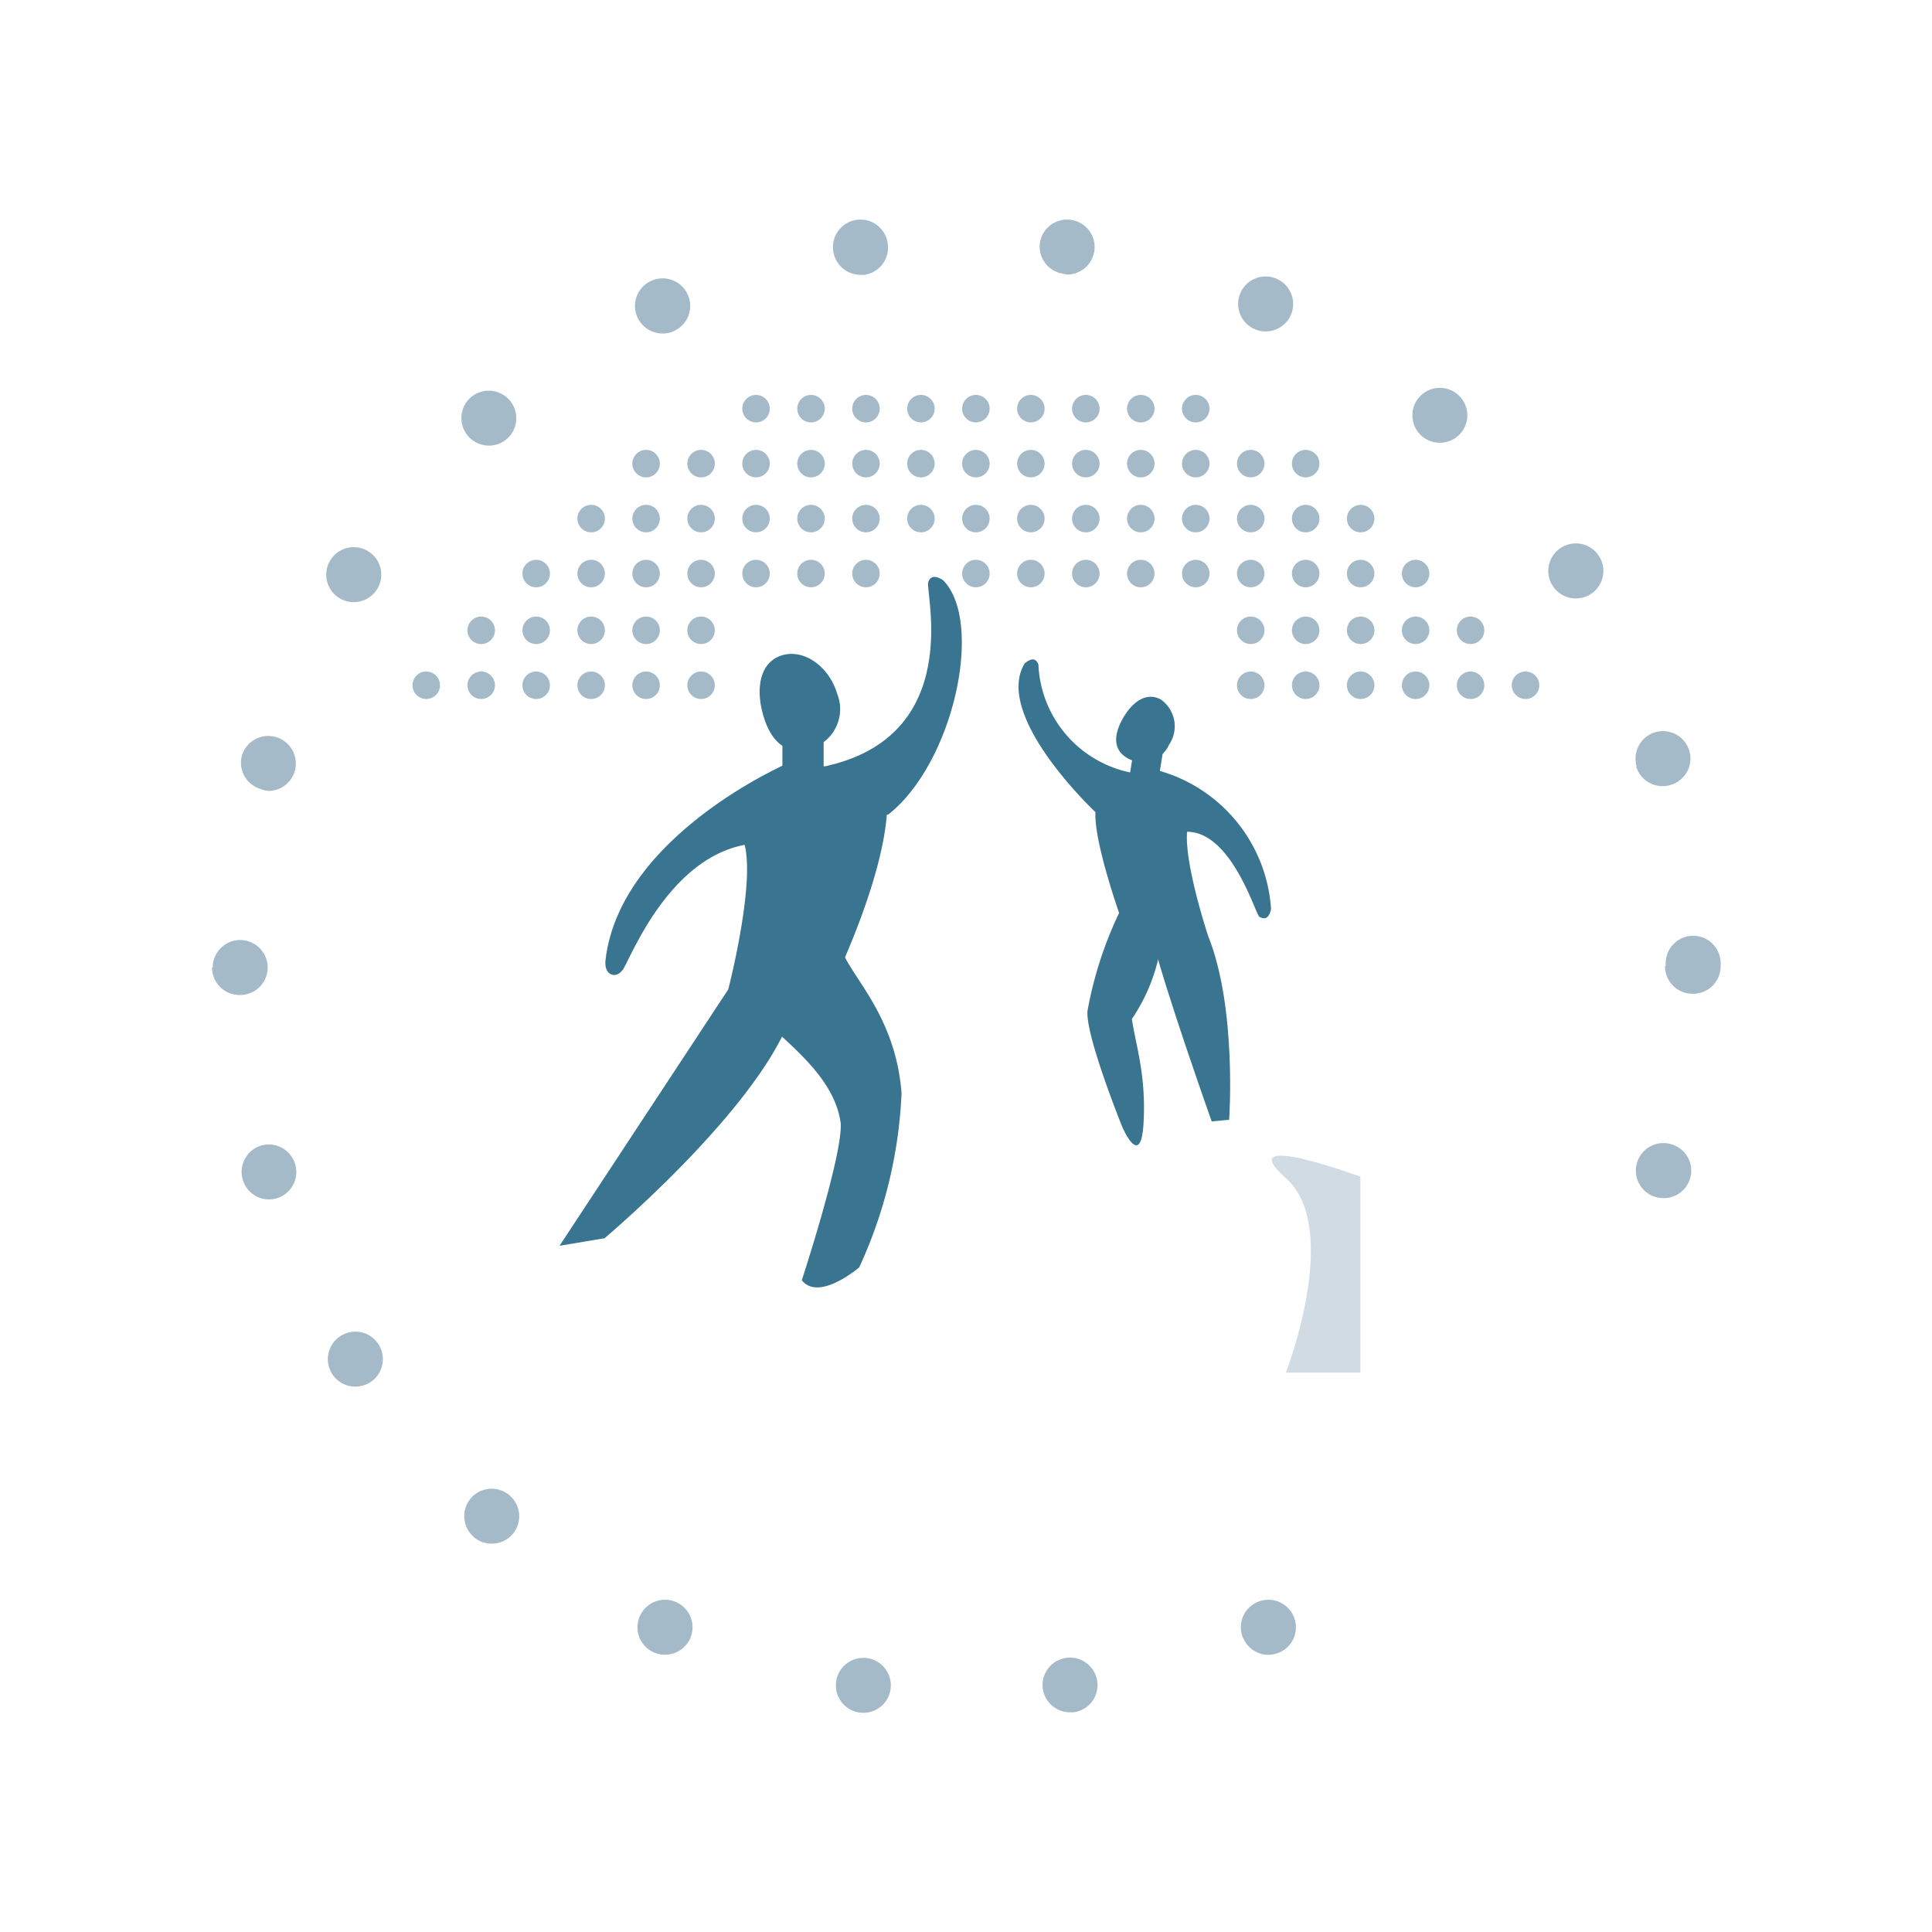 <svg xmlns="http://www.w3.org/2000/svg" viewBox="0 0 140.6 140.6" id="team-care" class="" style=""><defs><style>#team-care .cls-1{fill:#fff;}#team-care .cls-2{fill:#a5bac9;}#team-care .cls-3,#team-care .cls-5,#team-care .cls-7,#team-care .cls-8,#team-care .cls-9{fill:none;}#team-care .cls-3{stroke:#fff;stroke-width:5.32px;}#team-care .cls-3,#team-care .cls-5,#team-care .cls-8,#team-care .cls-9{stroke-miterlimit:10;}#team-care .cls-4{fill:#d1dbe3;}#team-care .cls-5,#team-care .cls-7,#team-care .cls-8{stroke:#397591;stroke-linecap:round;}#team-care .cls-5,#team-care .cls-7{stroke-width:4px;}#team-care .cls-6{fill:#397591;}#team-care .cls-7{stroke-linejoin:round;}#team-care .cls-8{stroke-width:3.73px;}#team-care .cls-9{stroke:#d1dbe3;stroke-width:3px;}</style></defs><title>Team_Care</title><g id="Layer_2_care" data-name="Layer 2"><g id="_2_care" data-name="2"><path class="cls-1 IgUPRDRo_0" d="M0,70.3A70.3,70.3 0,1,1 140.6,70.3A70.3,70.3 0,1,1 0,70.3"></path><path class="cls-2 IgUPRDRo_1" d="M62.55,124.63a2,2,0,0,1-1.7-2.26h0a2,2,0,0,1,2.26-1.7h0a2,2,0,0,1,1.7,2.26h0a2,2,0,0,1-2,1.72h0Zm13.34-1.72a2,2,0,0,1,1.7-2.26h0a2,2,0,0,1,2.26,1.7h0a2,2,0,0,1-1.69,2.26h0l-.29,0h0A2,2,0,0,1,75.89,122.91Zm-28.32-2.66h0a2,2,0,0,1-1-2.65h0a2,2,0,0,1,2.65-1h0a2,2,0,0,1,1,2.65h0a2,2,0,0,1-1.82,1.17h0A2,2,0,0,1,47.57,120.25Zm42.91-1a2,2,0,0,1,1-2.65h0a2,2,0,0,1,2.65,1h0a2,2,0,0,1-1,2.65h0a2.12,2.12,0,0,1-.84.18h0A2,2,0,0,1,90.48,119.22Zm-56-7.4a2,2,0,0,1-.21-2.82h0a2,2,0,0,1,2.82-.2h0a2,2,0,0,1,.21,2.82h0a2,2,0,0,1-1.52.69h0A2,2,0,0,1,34.43,111.82ZM24.18,100h0a2,2,0,0,1,.6-2.77h0a2,2,0,0,1,2.76.59h0a2,2,0,0,1-.59,2.77h0a2.06,2.06,0,0,1-1.09.32h0A2,2,0,0,1,24.18,100ZM17.67,85.86h0A2,2,0,0,1,19,83.37h0a2,2,0,0,1,2.48,1.35h0a2,2,0,0,1-1.35,2.49h0a2.24,2.24,0,0,1-.57.08h0A2,2,0,0,1,17.67,85.86Zm102.81,1.25a2,2,0,0,1-1.35-2.48h0a2,2,0,0,1,2.49-1.36h0A2,2,0,0,1,123,85.75h0A2,2,0,0,1,121,87.19h0A2.23,2.23,0,0,1,120.48,87.11Zm-105-16.7a2,2,0,0,1,2-2h0a2,2,0,0,1,2,2h0a2,2,0,0,1-2,2h0A2,2,0,0,1,15.43,70.41Zm105.74-.11v-.08h0V70.1h0a2,2,0,0,1,2-2h0a2,2,0,0,1,2,2h0v.11h0v.11h0a2,2,0,0,1-2,2h0A2,2,0,0,1,121.17,70.3ZM19,57.43A2,2,0,0,1,17.6,55h0a2,2,0,0,1,2.48-1.36h0a2,2,0,0,1,1.37,2.48h0a2,2,0,0,1-1.92,1.44h0A1.85,1.85,0,0,1,19,57.43Zm100.11-1.65a2,2,0,0,1,1.34-2.49h0a2,2,0,0,1,2.49,1.35h0a2,2,0,0,1-1.35,2.48h0a1.88,1.88,0,0,1-.57.09h0A2,2,0,0,1,119.07,55.78ZM24.67,43.51a2,2,0,0,1-.61-2.77h0a2,2,0,0,1,2.77-.6h0a2,2,0,0,1,.6,2.76h0a2,2,0,0,1-1.69.92h0A2,2,0,0,1,24.67,43.51ZM113,42.64a2,2,0,0,1,.59-2.77h0a2,2,0,0,1,2.77.59h0a2,2,0,0,1-.59,2.77h0a2,2,0,0,1-1.09.32h0A2,2,0,0,1,113,42.64ZM34.07,31.74a2,2,0,0,1,.19-2.82h0a2,2,0,0,1,2.82.2h0a2,2,0,0,1-.19,2.82h0a2,2,0,0,1-1.31.49h0A2,2,0,0,1,34.07,31.74Zm69.41,0a2,2,0,0,1-.21-2.82h0a2,2,0,0,1,2.82-.21h0a2,2,0,0,1,.21,2.82h0a2,2,0,0,1-1.52.69h0A2,2,0,0,1,103.48,31.74ZM46.39,23.09a2,2,0,0,1,1-2.65h0a2,2,0,0,1,2.66,1h0a2,2,0,0,1-1,2.65h0a1.8,1.8,0,0,1-.84.18h0A2,2,0,0,1,46.39,23.09Zm44.89.85a2,2,0,0,1-1-2.64h0a2,2,0,0,1,2.65-1h0a2,2,0,0,1,1,2.65h0a2,2,0,0,1-1.82,1.17h0A1.89,1.89,0,0,1,91.28,23.94ZM60.64,18.27A2,2,0,0,1,62.33,16h0a2,2,0,0,1,2.27,1.7h0A2,2,0,0,1,62.91,20h0a1.46,1.46,0,0,1-.29,0h0A2,2,0,0,1,60.64,18.27Zm16.74,1.65a2,2,0,0,1-1.7-2.26h0A2,2,0,0,1,77.94,16h0a2,2,0,0,1,1.7,2.26h0a2,2,0,0,1-2,1.72h0Z"></path><path class="cls-3 IgUPRDRo_2" d="M117.4,102.23H104.88l-4.36-1.48s-24.4,5.39-35.49,5.39-22.93-5.35-25.25-7.73"></path><path class="cls-4 IgUPRDRo_3" d="M99,99.89H93.58s4.09-10.53,0-14.15S99,85.63,99,85.63Z"></path><path class="cls-5 IgUPRDRo_4" d="M64.31,96.22s-16.66-4.51-20.65-4.65-6.19,2.66-3.88,5S54,104.34,65,104.34s35.49-5.4,35.49-5.4"></path><path class="cls-6 IgUPRDRo_5" d="M60.93,50.5a3,3,0,0,1-2,4c-1.6.47-2.79-.4-3.38-2.42s-.23-3.91,1.36-4.39S60.33,48.48,60.93,50.5Z"></path><path class="cls-6 IgUPRDRo_6" d="M61,70.77,53,72s2.64-10.22.58-11.55c0,0,.27-3.37,4.45-4.84a4.83,4.83,0,0,1,3,.61c2,0,3.37-.64,3.54,2.39C64.48,63.45,61,70.77,61,70.77Z"></path><path class="cls-6 IgUPRDRo_7" d="M64.64,59.28c4.75-3.73,7-14,4-17.05-.71-.48-1-.16-1.08.12-.32.44,2.86,11.34-7.77,13.47S62.08,59.69,64.64,59.28Z"></path><path class="cls-6 IgUPRDRo_8" d="M57.32,55.55S45.15,60.79,44.07,69.83c-.15,1.18.77,1.41,1.21.79.42-.23,4.12-11.09,12.36-9C67.3,66.57,57.32,55.55,57.32,55.55Z"></path><path class="cls-7 IgUPRDRo_9" d="M78.29,91.33,64.67,96.22s-6.55-3.78.36-8.84c0,0,8.42-4.77,17.67-4.77s17.46,4.87,17.46,4.87"></path><path class="cls-8 IgUPRDRo_10" d="M117.4,100.42H104.88a4,4,0,0,1-4-4V84.61a4,4,0,0,1,4-4H112"></path><path class="cls-6 IgUPRDRo_11" d="M44,90.11l-3.28.55L53,72s5-7,5-.34S44,90.11,44,90.11Z"></path><path class="cls-6 IgUPRDRo_12" d="M62.53,92.23s-2.93,2.52-4.18.94c0,0,3-9.16,2.83-11.44-.65-4.75-7-7.45-7.65-10.41,0,0,5-7.47,8-1.58,1,1.91,3.7,4.74,4.08,9.82A33.66,33.66,0,0,1,62.53,92.23Z"></path><path class="cls-6 IgUPRDRo_13" width="3" height="3.66" d="M56.94 53.11 L59.94 53.11 L59.94 56.77 L56.94 56.77 Z"></path><path class="cls-6 IgUPRDRo_14" d="M81.69,52.33c-.71,1.28-.62,2.31.39,2.86a2.14,2.14,0,0,0,3-1,2.38,2.38,0,0,0-.61-3.29C83.44,50.34,82.39,51.06,81.69,52.33Z"></path><path class="cls-6 IgUPRDRo_15" d="M81.49,66.58l6.43,1.53s-2.55-7.68-1.1-8.62.35-2.4-2.61-3.44a5.88,5.88,0,0,0-2.68.44c-1.41,0-1.69.46-1.81,2.61S81.49,66.58,81.49,66.58Z"></path><path class="cls-6 IgUPRDRo_16" d="M79.72,59.1s-7.47-7-5.15-10.82c.63-.53.88-.23,1,.08a8.39,8.39,0,0,0,6.86,7.89C90,57.75,79.72,59.1,79.72,59.1Z"></path><path class="cls-6 IgUPRDRo_17" d="M84.21,56.05A11.22,11.22,0,0,1,92.5,66.16c-.17.8-.56.72-.85.56s-2.25-7.09-6-6.09C78.83,64.1,84.21,56.05,84.21,56.05Z"></path><path class="cls-6 IgUPRDRo_18" d="M88.18,81.61l1.27-.12s.58-8.14-1.53-13.38c-1.34-2.16-4.1-4.67-4.1,0C84.62,71.57,88.18,81.61,88.18,81.61Z"></path><path class="cls-6 IgUPRDRo_19" d="M81.67,82s1.35,3.19,1.55-.25-.54-5.59-.85-7.59a13.12,13.12,0,0,0,2.12-5.41c.75-3.75-.87-6.58-3-2.41a28,28,0,0,0-2.35,7.24C79,75.41,81.67,82,81.67,82Z"></path><path class="cls-6 IgUPRDRo_20" width="2.12" height="2.59" transform="translate(157.07 123.64) rotate(-170.98)" d="M82.35 54.33 L84.47 54.33 L84.47 56.92 L82.35 56.92 Z"></path><path class="cls-2 IgUPRDRo_21" d="M30.02,49.87A1,1 0,1,1 32.02,49.87A1,1 0,1,1 30.02,49.87"></path><path class="cls-2 IgUPRDRo_22" d="M34.02,49.87A1,1 0,1,1 36.02,49.87A1,1 0,1,1 34.02,49.87"></path><path class="cls-2 IgUPRDRo_23" d="M34.02,45.87A1,1 0,1,1 36.02,45.87A1,1 0,1,1 34.02,45.87"></path><path class="cls-2 IgUPRDRo_24" d="M38.02,49.87A1,1 0,1,1 40.02,49.87A1,1 0,1,1 38.02,49.87"></path><path class="cls-2 IgUPRDRo_25" d="M42.02,49.87A1,1 0,1,1 44.02,49.87A1,1 0,1,1 42.02,49.87"></path><path class="cls-2 IgUPRDRo_26" d="M38.02,45.87A1,1 0,1,1 40.02,45.87A1,1 0,1,1 38.02,45.87"></path><path class="cls-2 IgUPRDRo_27" d="M42.02,45.87A1,1 0,1,1 44.02,45.87A1,1 0,1,1 42.02,45.87"></path><path class="cls-2 IgUPRDRo_28" d="M38.02,41.74A1,1 0,1,1 40.02,41.74A1,1 0,1,1 38.02,41.74"></path><path class="cls-2 IgUPRDRo_29" d="M42.02,41.74A1,1 0,1,1 44.02,41.74A1,1 0,1,1 42.02,41.74"></path><path class="cls-2 IgUPRDRo_30" d="M42.02,37.74A1,1 0,1,1 44.02,37.74A1,1 0,1,1 42.02,37.74"></path><path class="cls-2 IgUPRDRo_31" d="M46.02,49.87A1,1 0,1,1 48.02,49.87A1,1 0,1,1 46.02,49.87"></path><path class="cls-2 IgUPRDRo_32" d="M50.02,49.87A1,1 0,1,1 52.02,49.87A1,1 0,1,1 50.02,49.87"></path><path class="cls-2 IgUPRDRo_33" d="M46.02,45.87A1,1 0,1,1 48.02,45.87A1,1 0,1,1 46.02,45.87"></path><path class="cls-2 IgUPRDRo_34" d="M50.02,45.87A1,1 0,1,1 52.02,45.87A1,1 0,1,1 50.02,45.87"></path><path class="cls-2 IgUPRDRo_35" d="M46.02,41.74A1,1 0,1,1 48.02,41.74A1,1 0,1,1 46.02,41.74"></path><path class="cls-2 IgUPRDRo_36" d="M46.02,37.74A1,1 0,1,1 48.02,37.74A1,1 0,1,1 46.02,37.74"></path><path class="cls-2 IgUPRDRo_37" d="M50.02,41.74A1,1 0,1,1 52.02,41.74A1,1 0,1,1 50.02,41.74"></path><path class="cls-2 IgUPRDRo_38" d="M50.02,37.74A1,1 0,1,1 52.02,37.74A1,1 0,1,1 50.02,37.74"></path><path class="cls-2 IgUPRDRo_39" d="M46.02,33.74A1,1 0,1,1 48.02,33.74A1,1 0,1,1 46.02,33.74"></path><path class="cls-2 IgUPRDRo_40" d="M50.02,33.74A1,1 0,1,1 52.02,33.74A1,1 0,1,1 50.02,33.74"></path><path class="cls-2 IgUPRDRo_41" d="M54.02,41.74A1,1 0,1,1 56.02,41.74A1,1 0,1,1 54.02,41.74"></path><path class="cls-2 IgUPRDRo_42" d="M54.02,37.74A1,1 0,1,1 56.02,37.74A1,1 0,1,1 54.02,37.74"></path><path class="cls-2 IgUPRDRo_43" d="M58.02,41.74A1,1 0,1,1 60.02,41.74A1,1 0,1,1 58.02,41.74"></path><path class="cls-2 IgUPRDRo_44" d="M58.02,37.74A1,1 0,1,1 60.02,37.74A1,1 0,1,1 58.02,37.74"></path><path class="cls-2 IgUPRDRo_45" d="M54.02,33.74A1,1 0,1,1 56.02,33.74A1,1 0,1,1 54.02,33.74"></path><path class="cls-2 IgUPRDRo_46" d="M58.02,33.74A1,1 0,1,1 60.02,33.74A1,1 0,1,1 58.02,33.74"></path><path class="cls-2 IgUPRDRo_47" d="M54.02,29.74A1,1 0,1,1 56.02,29.74A1,1 0,1,1 54.02,29.74"></path><path class="cls-2 IgUPRDRo_48" d="M58.02,29.74A1,1 0,1,1 60.02,29.74A1,1 0,1,1 58.02,29.74"></path><path class="cls-2 IgUPRDRo_49" d="M62.02,41.74A1,1 0,1,1 64.02,41.74A1,1 0,1,1 62.02,41.74"></path><path class="cls-2 IgUPRDRo_50" d="M62.02,37.74A1,1 0,1,1 64.02,37.74A1,1 0,1,1 62.02,37.74"></path><path class="cls-2 IgUPRDRo_51" d="M66.02,37.74A1,1 0,1,1 68.02,37.74A1,1 0,1,1 66.02,37.74"></path><path class="cls-2 IgUPRDRo_52" d="M62.02,33.74A1,1 0,1,1 64.02,33.74A1,1 0,1,1 62.02,33.74"></path><path class="cls-2 IgUPRDRo_53" d="M66.02,33.74A1,1 0,1,1 68.02,33.74A1,1 0,1,1 66.02,33.74"></path><path class="cls-2 IgUPRDRo_54" d="M62.02,29.74A1,1 0,1,1 64.02,29.74A1,1 0,1,1 62.02,29.74"></path><path class="cls-2 IgUPRDRo_55" d="M66.02,29.74A1,1 0,1,1 68.02,29.74A1,1 0,1,1 66.02,29.74"></path><path class="cls-2 IgUPRDRo_56" d="M70.02,41.74A1,1 0,1,1 72.02,41.74A1,1 0,1,1 70.02,41.74"></path><path class="cls-2 IgUPRDRo_57" d="M70.02,37.74A1,1 0,1,1 72.02,37.74A1,1 0,1,1 70.02,37.74"></path><path class="cls-2 IgUPRDRo_58" d="M74.02,41.74A1,1 0,1,1 76.02,41.74A1,1 0,1,1 74.02,41.74"></path><path class="cls-2 IgUPRDRo_59" d="M74.02,37.74A1,1 0,1,1 76.02,37.74A1,1 0,1,1 74.02,37.74"></path><path class="cls-2 IgUPRDRo_60" d="M70.02,33.74A1,1 0,1,1 72.02,33.74A1,1 0,1,1 70.02,33.74"></path><path class="cls-2 IgUPRDRo_61" d="M74.02,33.74A1,1 0,1,1 76.02,33.74A1,1 0,1,1 74.02,33.74"></path><path class="cls-2 IgUPRDRo_62" d="M70.02,29.74A1,1 0,1,1 72.02,29.74A1,1 0,1,1 70.02,29.74"></path><path class="cls-2 IgUPRDRo_63" d="M74.02,29.74A1,1 0,1,1 76.02,29.74A1,1 0,1,1 74.02,29.74"></path><path class="cls-2 IgUPRDRo_64" d="M78.02,41.74A1,1 0,1,1 80.02,41.74A1,1 0,1,1 78.02,41.74"></path><path class="cls-2 IgUPRDRo_65" d="M78.02,37.74A1,1 0,1,1 80.02,37.74A1,1 0,1,1 78.02,37.74"></path><path class="cls-2 IgUPRDRo_66" d="M82.02,41.74A1,1 0,1,1 84.02,41.74A1,1 0,1,1 82.02,41.74"></path><path class="cls-2 IgUPRDRo_67" d="M82.02,37.74A1,1 0,1,1 84.02,37.74A1,1 0,1,1 82.02,37.74"></path><path class="cls-2 IgUPRDRo_68" d="M78.02,33.74A1,1 0,1,1 80.02,33.74A1,1 0,1,1 78.02,33.74"></path><path class="cls-2 IgUPRDRo_69" d="M82.02,33.74A1,1 0,1,1 84.02,33.74A1,1 0,1,1 82.02,33.74"></path><path class="cls-2 IgUPRDRo_70" d="M78.02,29.74A1,1 0,1,1 80.02,29.74A1,1 0,1,1 78.02,29.74"></path><path class="cls-2 IgUPRDRo_71" d="M82.02,29.74A1,1 0,1,1 84.02,29.74A1,1 0,1,1 82.02,29.74"></path><path class="cls-2 IgUPRDRo_72" d="M90.02,49.87A1,1 0,1,1 92.02,49.87A1,1 0,1,1 90.02,49.87"></path><path class="cls-2 IgUPRDRo_73" d="M90.02,45.87A1,1 0,1,1 92.02,45.87A1,1 0,1,1 90.02,45.87"></path><path class="cls-2 IgUPRDRo_74" d="M86.02,41.74A1,1 0,1,1 88.02,41.74A1,1 0,1,1 86.02,41.74"></path><path class="cls-2 IgUPRDRo_75" d="M86.02,37.74A1,1 0,1,1 88.02,37.74A1,1 0,1,1 86.02,37.74"></path><path class="cls-2 IgUPRDRo_76" d="M90.02,41.74A1,1 0,1,1 92.02,41.74A1,1 0,1,1 90.02,41.74"></path><path class="cls-2 IgUPRDRo_77" d="M90.02,37.74A1,1 0,1,1 92.02,37.74A1,1 0,1,1 90.02,37.74"></path><path class="cls-2 IgUPRDRo_78" d="M86.02,33.74A1,1 0,1,1 88.02,33.74A1,1 0,1,1 86.02,33.74"></path><path class="cls-2 IgUPRDRo_79" d="M90.02,33.74A1,1 0,1,1 92.02,33.74A1,1 0,1,1 90.02,33.74"></path><path class="cls-2 IgUPRDRo_80" d="M86.02,29.74A1,1 0,1,1 88.02,29.74A1,1 0,1,1 86.02,29.74"></path><path class="cls-2 IgUPRDRo_81" d="M94.02,49.87A1,1 0,1,1 96.02,49.87A1,1 0,1,1 94.02,49.87"></path><path class="cls-2 IgUPRDRo_82" d="M98.02,49.87A1,1 0,1,1 100.02,49.87A1,1 0,1,1 98.02,49.87"></path><path class="cls-2 IgUPRDRo_83" d="M94.02,45.87A1,1 0,1,1 96.02,45.87A1,1 0,1,1 94.02,45.87"></path><path class="cls-2 IgUPRDRo_84" d="M98.02,45.87A1,1 0,1,1 100.02,45.87A1,1 0,1,1 98.02,45.87"></path><path class="cls-2 IgUPRDRo_85" d="M94.02,41.74A1,1 0,1,1 96.02,41.74A1,1 0,1,1 94.02,41.74"></path><path class="cls-2 IgUPRDRo_86" d="M94.02,37.74A1,1 0,1,1 96.02,37.74A1,1 0,1,1 94.02,37.74"></path><path class="cls-2 IgUPRDRo_87" d="M98.02,41.74A1,1 0,1,1 100.02,41.74A1,1 0,1,1 98.02,41.74"></path><path class="cls-2 IgUPRDRo_88" d="M98.02,37.74A1,1 0,1,1 100.02,37.74A1,1 0,1,1 98.02,37.74"></path><path class="cls-2 IgUPRDRo_89" d="M94.02,33.74A1,1 0,1,1 96.02,33.74A1,1 0,1,1 94.02,33.74"></path><path class="cls-2 IgUPRDRo_90" d="M102.02,49.87A1,1 0,1,1 104.02,49.87A1,1 0,1,1 102.02,49.87"></path><path class="cls-2 IgUPRDRo_91" d="M102.02,45.87A1,1 0,1,1 104.02,45.87A1,1 0,1,1 102.02,45.87"></path><path class="cls-2 IgUPRDRo_92" d="M102.02,41.74A1,1 0,1,1 104.02,41.74A1,1 0,1,1 102.02,41.74"></path><path class="cls-2 IgUPRDRo_93" d="M106.02,49.87A1,1 0,1,1 108.02,49.87A1,1 0,1,1 106.02,49.87"></path><path class="cls-2 IgUPRDRo_94" d="M110.02,49.87A1,1 0,1,1 112.02,49.87A1,1 0,1,1 110.02,49.87"></path><path class="cls-2 IgUPRDRo_95" d="M106.02,45.87A1,1 0,1,1 108.02,45.87A1,1 0,1,1 106.02,45.87"></path><path class="cls-9 IgUPRDRo_96" d="M117.4,106.55H104.88l-4.36-1.48s-24.4,5.39-35.49,5.39-22.93-4.27-25.25-6.65"></path></g></g><style data-made-with="vivus-instant">.IgUPRDRo_0{stroke-dasharray:442 444;stroke-dashoffset:443;}.start .IgUPRDRo_0{animation:IgUPRDRo_draw 800ms linear 0ms forwards;}.IgUPRDRo_1{stroke-dasharray:253 255;stroke-dashoffset:254;}.start .IgUPRDRo_1{animation:IgUPRDRo_draw 800ms linear 4ms forwards;}.IgUPRDRo_2{stroke-dasharray:80 82;stroke-dashoffset:81;}.start .IgUPRDRo_2{animation:IgUPRDRo_draw 800ms linear 8ms forwards;}.IgUPRDRo_3{stroke-dasharray:44 46;stroke-dashoffset:45;}.start .IgUPRDRo_3{animation:IgUPRDRo_draw 800ms linear 12ms forwards;}.IgUPRDRo_4{stroke-dasharray:93 95;stroke-dashoffset:94;}.start .IgUPRDRo_4{animation:IgUPRDRo_draw 800ms linear 16ms forwards;}.IgUPRDRo_5{stroke-dasharray:21 23;stroke-dashoffset:22;}.start .IgUPRDRo_5{animation:IgUPRDRo_draw 800ms linear 20ms forwards;}.IgUPRDRo_6{stroke-dasharray:48 50;stroke-dashoffset:49;}.start .IgUPRDRo_6{animation:IgUPRDRo_draw 800ms linear 25ms forwards;}.IgUPRDRo_7{stroke-dasharray:52 54;stroke-dashoffset:53;}.start .IgUPRDRo_7{animation:IgUPRDRo_draw 800ms linear 29ms forwards;}.IgUPRDRo_8{stroke-dasharray:53 55;stroke-dashoffset:54;}.start .IgUPRDRo_8{animation:IgUPRDRo_draw 800ms linear 33ms forwards;}.IgUPRDRo_9{stroke-dasharray:63 65;stroke-dashoffset:64;}.start .IgUPRDRo_9{animation:IgUPRDRo_draw 800ms linear 37ms forwards;}.IgUPRDRo_10{stroke-dasharray:45 47;stroke-dashoffset:46;}.start .IgUPRDRo_10{animation:IgUPRDRo_draw 800ms linear 41ms forwards;}.IgUPRDRo_11{stroke-dasharray:58 60;stroke-dashoffset:59;}.start .IgUPRDRo_11{animation:IgUPRDRo_draw 800ms linear 45ms forwards;}.IgUPRDRo_12{stroke-dasharray:65 67;stroke-dashoffset:66;}.start .IgUPRDRo_12{animation:IgUPRDRo_draw 800ms linear 50ms forwards;}.IgUPRDRo_13{stroke-dasharray:14 16;stroke-dashoffset:15;}.start .IgUPRDRo_13{animation:IgUPRDRo_draw 800ms linear 54ms forwards;}.IgUPRDRo_14{stroke-dasharray:15 17;stroke-dashoffset:16;}.start .IgUPRDRo_14{animation:IgUPRDRo_draw 800ms linear 58ms forwards;}.IgUPRDRo_15{stroke-dasharray:36 38;stroke-dashoffset:37;}.start .IgUPRDRo_15{animation:IgUPRDRo_draw 800ms linear 62ms forwards;}.IgUPRDRo_16{stroke-dasharray:35 37;stroke-dashoffset:36;}.start .IgUPRDRo_16{animation:IgUPRDRo_draw 800ms linear 66ms forwards;}.IgUPRDRo_17{stroke-dasharray:34 36;stroke-dashoffset:35;}.start .IgUPRDRo_17{animation:IgUPRDRo_draw 800ms linear 70ms forwards;}.IgUPRDRo_18{stroke-dasharray:37 39;stroke-dashoffset:38;}.start .IgUPRDRo_18{animation:IgUPRDRo_draw 800ms linear 75ms forwards;}.IgUPRDRo_19{stroke-dasharray:42 44;stroke-dashoffset:43;}.start .IgUPRDRo_19{animation:IgUPRDRo_draw 800ms linear 79ms forwards;}.IgUPRDRo_20{stroke-dasharray:10 12;stroke-dashoffset:11;}.start .IgUPRDRo_20{animation:IgUPRDRo_draw 800ms linear 83ms forwards;}.IgUPRDRo_21{stroke-dasharray:7 9;stroke-dashoffset:8;}.start .IgUPRDRo_21{animation:IgUPRDRo_draw 800ms linear 87ms forwards;}.IgUPRDRo_22{stroke-dasharray:7 9;stroke-dashoffset:8;}.start .IgUPRDRo_22{animation:IgUPRDRo_draw 800ms linear 91ms forwards;}.IgUPRDRo_23{stroke-dasharray:7 9;stroke-dashoffset:8;}.start .IgUPRDRo_23{animation:IgUPRDRo_draw 800ms linear 95ms forwards;}.IgUPRDRo_24{stroke-dasharray:7 9;stroke-dashoffset:8;}.start .IgUPRDRo_24{animation:IgUPRDRo_draw 800ms linear 100ms forwards;}.IgUPRDRo_25{stroke-dasharray:7 9;stroke-dashoffset:8;}.start .IgUPRDRo_25{animation:IgUPRDRo_draw 800ms linear 104ms forwards;}.IgUPRDRo_26{stroke-dasharray:7 9;stroke-dashoffset:8;}.start .IgUPRDRo_26{animation:IgUPRDRo_draw 800ms linear 108ms forwards;}.IgUPRDRo_27{stroke-dasharray:7 9;stroke-dashoffset:8;}.start .IgUPRDRo_27{animation:IgUPRDRo_draw 800ms linear 112ms forwards;}.IgUPRDRo_28{stroke-dasharray:7 9;stroke-dashoffset:8;}.start .IgUPRDRo_28{animation:IgUPRDRo_draw 800ms linear 116ms forwards;}.IgUPRDRo_29{stroke-dasharray:7 9;stroke-dashoffset:8;}.start .IgUPRDRo_29{animation:IgUPRDRo_draw 800ms linear 120ms forwards;}.IgUPRDRo_30{stroke-dasharray:7 9;stroke-dashoffset:8;}.start .IgUPRDRo_30{animation:IgUPRDRo_draw 800ms linear 125ms forwards;}.IgUPRDRo_31{stroke-dasharray:7 9;stroke-dashoffset:8;}.start .IgUPRDRo_31{animation:IgUPRDRo_draw 800ms linear 129ms forwards;}.IgUPRDRo_32{stroke-dasharray:7 9;stroke-dashoffset:8;}.start .IgUPRDRo_32{animation:IgUPRDRo_draw 800ms linear 133ms forwards;}.IgUPRDRo_33{stroke-dasharray:7 9;stroke-dashoffset:8;}.start .IgUPRDRo_33{animation:IgUPRDRo_draw 800ms linear 137ms forwards;}.IgUPRDRo_34{stroke-dasharray:7 9;stroke-dashoffset:8;}.start .IgUPRDRo_34{animation:IgUPRDRo_draw 800ms linear 141ms forwards;}.IgUPRDRo_35{stroke-dasharray:7 9;stroke-dashoffset:8;}.start .IgUPRDRo_35{animation:IgUPRDRo_draw 800ms linear 145ms forwards;}.IgUPRDRo_36{stroke-dasharray:7 9;stroke-dashoffset:8;}.start .IgUPRDRo_36{animation:IgUPRDRo_draw 800ms linear 150ms forwards;}.IgUPRDRo_37{stroke-dasharray:7 9;stroke-dashoffset:8;}.start .IgUPRDRo_37{animation:IgUPRDRo_draw 800ms linear 154ms forwards;}.IgUPRDRo_38{stroke-dasharray:7 9;stroke-dashoffset:8;}.start .IgUPRDRo_38{animation:IgUPRDRo_draw 800ms linear 158ms forwards;}.IgUPRDRo_39{stroke-dasharray:7 9;stroke-dashoffset:8;}.start .IgUPRDRo_39{animation:IgUPRDRo_draw 800ms linear 162ms forwards;}.IgUPRDRo_40{stroke-dasharray:7 9;stroke-dashoffset:8;}.start .IgUPRDRo_40{animation:IgUPRDRo_draw 800ms linear 166ms forwards;}.IgUPRDRo_41{stroke-dasharray:7 9;stroke-dashoffset:8;}.start .IgUPRDRo_41{animation:IgUPRDRo_draw 800ms linear 170ms forwards;}.IgUPRDRo_42{stroke-dasharray:7 9;stroke-dashoffset:8;}.start .IgUPRDRo_42{animation:IgUPRDRo_draw 800ms linear 175ms forwards;}.IgUPRDRo_43{stroke-dasharray:7 9;stroke-dashoffset:8;}.start .IgUPRDRo_43{animation:IgUPRDRo_draw 800ms linear 179ms forwards;}.IgUPRDRo_44{stroke-dasharray:7 9;stroke-dashoffset:8;}.start .IgUPRDRo_44{animation:IgUPRDRo_draw 800ms linear 183ms forwards;}.IgUPRDRo_45{stroke-dasharray:7 9;stroke-dashoffset:8;}.start .IgUPRDRo_45{animation:IgUPRDRo_draw 800ms linear 187ms forwards;}.IgUPRDRo_46{stroke-dasharray:7 9;stroke-dashoffset:8;}.start .IgUPRDRo_46{animation:IgUPRDRo_draw 800ms linear 191ms forwards;}.IgUPRDRo_47{stroke-dasharray:7 9;stroke-dashoffset:8;}.start .IgUPRDRo_47{animation:IgUPRDRo_draw 800ms linear 195ms forwards;}.IgUPRDRo_48{stroke-dasharray:7 9;stroke-dashoffset:8;}.start .IgUPRDRo_48{animation:IgUPRDRo_draw 800ms linear 200ms forwards;}.IgUPRDRo_49{stroke-dasharray:7 9;stroke-dashoffset:8;}.start .IgUPRDRo_49{animation:IgUPRDRo_draw 800ms linear 204ms forwards;}.IgUPRDRo_50{stroke-dasharray:7 9;stroke-dashoffset:8;}.start .IgUPRDRo_50{animation:IgUPRDRo_draw 800ms linear 208ms forwards;}.IgUPRDRo_51{stroke-dasharray:7 9;stroke-dashoffset:8;}.start .IgUPRDRo_51{animation:IgUPRDRo_draw 800ms linear 212ms forwards;}.IgUPRDRo_52{stroke-dasharray:7 9;stroke-dashoffset:8;}.start .IgUPRDRo_52{animation:IgUPRDRo_draw 800ms linear 216ms forwards;}.IgUPRDRo_53{stroke-dasharray:7 9;stroke-dashoffset:8;}.start .IgUPRDRo_53{animation:IgUPRDRo_draw 800ms linear 220ms forwards;}.IgUPRDRo_54{stroke-dasharray:7 9;stroke-dashoffset:8;}.start .IgUPRDRo_54{animation:IgUPRDRo_draw 800ms linear 225ms forwards;}.IgUPRDRo_55{stroke-dasharray:7 9;stroke-dashoffset:8;}.start .IgUPRDRo_55{animation:IgUPRDRo_draw 800ms linear 229ms forwards;}.IgUPRDRo_56{stroke-dasharray:7 9;stroke-dashoffset:8;}.start .IgUPRDRo_56{animation:IgUPRDRo_draw 800ms linear 233ms forwards;}.IgUPRDRo_57{stroke-dasharray:7 9;stroke-dashoffset:8;}.start .IgUPRDRo_57{animation:IgUPRDRo_draw 800ms linear 237ms forwards;}.IgUPRDRo_58{stroke-dasharray:7 9;stroke-dashoffset:8;}.start .IgUPRDRo_58{animation:IgUPRDRo_draw 800ms linear 241ms forwards;}.IgUPRDRo_59{stroke-dasharray:7 9;stroke-dashoffset:8;}.start .IgUPRDRo_59{animation:IgUPRDRo_draw 800ms linear 245ms forwards;}.IgUPRDRo_60{stroke-dasharray:7 9;stroke-dashoffset:8;}.start .IgUPRDRo_60{animation:IgUPRDRo_draw 800ms linear 250ms forwards;}.IgUPRDRo_61{stroke-dasharray:7 9;stroke-dashoffset:8;}.start .IgUPRDRo_61{animation:IgUPRDRo_draw 800ms linear 254ms forwards;}.IgUPRDRo_62{stroke-dasharray:7 9;stroke-dashoffset:8;}.start .IgUPRDRo_62{animation:IgUPRDRo_draw 800ms linear 258ms forwards;}.IgUPRDRo_63{stroke-dasharray:7 9;stroke-dashoffset:8;}.start .IgUPRDRo_63{animation:IgUPRDRo_draw 800ms linear 262ms forwards;}.IgUPRDRo_64{stroke-dasharray:7 9;stroke-dashoffset:8;}.start .IgUPRDRo_64{animation:IgUPRDRo_draw 800ms linear 266ms forwards;}.IgUPRDRo_65{stroke-dasharray:7 9;stroke-dashoffset:8;}.start .IgUPRDRo_65{animation:IgUPRDRo_draw 800ms linear 270ms forwards;}.IgUPRDRo_66{stroke-dasharray:7 9;stroke-dashoffset:8;}.start .IgUPRDRo_66{animation:IgUPRDRo_draw 800ms linear 275ms forwards;}.IgUPRDRo_67{stroke-dasharray:7 9;stroke-dashoffset:8;}.start .IgUPRDRo_67{animation:IgUPRDRo_draw 800ms linear 279ms forwards;}.IgUPRDRo_68{stroke-dasharray:7 9;stroke-dashoffset:8;}.start .IgUPRDRo_68{animation:IgUPRDRo_draw 800ms linear 283ms forwards;}.IgUPRDRo_69{stroke-dasharray:7 9;stroke-dashoffset:8;}.start .IgUPRDRo_69{animation:IgUPRDRo_draw 800ms linear 287ms forwards;}.IgUPRDRo_70{stroke-dasharray:7 9;stroke-dashoffset:8;}.start .IgUPRDRo_70{animation:IgUPRDRo_draw 800ms linear 291ms forwards;}.IgUPRDRo_71{stroke-dasharray:7 9;stroke-dashoffset:8;}.start .IgUPRDRo_71{animation:IgUPRDRo_draw 800ms linear 295ms forwards;}.IgUPRDRo_72{stroke-dasharray:7 9;stroke-dashoffset:8;}.start .IgUPRDRo_72{animation:IgUPRDRo_draw 800ms linear 300ms forwards;}.IgUPRDRo_73{stroke-dasharray:7 9;stroke-dashoffset:8;}.start .IgUPRDRo_73{animation:IgUPRDRo_draw 800ms linear 304ms forwards;}.IgUPRDRo_74{stroke-dasharray:7 9;stroke-dashoffset:8;}.start .IgUPRDRo_74{animation:IgUPRDRo_draw 800ms linear 308ms forwards;}.IgUPRDRo_75{stroke-dasharray:7 9;stroke-dashoffset:8;}.start .IgUPRDRo_75{animation:IgUPRDRo_draw 800ms linear 312ms forwards;}.IgUPRDRo_76{stroke-dasharray:7 9;stroke-dashoffset:8;}.start .IgUPRDRo_76{animation:IgUPRDRo_draw 800ms linear 316ms forwards;}.IgUPRDRo_77{stroke-dasharray:7 9;stroke-dashoffset:8;}.start .IgUPRDRo_77{animation:IgUPRDRo_draw 800ms linear 320ms forwards;}.IgUPRDRo_78{stroke-dasharray:7 9;stroke-dashoffset:8;}.start .IgUPRDRo_78{animation:IgUPRDRo_draw 800ms linear 325ms forwards;}.IgUPRDRo_79{stroke-dasharray:7 9;stroke-dashoffset:8;}.start .IgUPRDRo_79{animation:IgUPRDRo_draw 800ms linear 329ms forwards;}.IgUPRDRo_80{stroke-dasharray:7 9;stroke-dashoffset:8;}.start .IgUPRDRo_80{animation:IgUPRDRo_draw 800ms linear 333ms forwards;}.IgUPRDRo_81{stroke-dasharray:7 9;stroke-dashoffset:8;}.start .IgUPRDRo_81{animation:IgUPRDRo_draw 800ms linear 337ms forwards;}.IgUPRDRo_82{stroke-dasharray:7 9;stroke-dashoffset:8;}.start .IgUPRDRo_82{animation:IgUPRDRo_draw 800ms linear 341ms forwards;}.IgUPRDRo_83{stroke-dasharray:7 9;stroke-dashoffset:8;}.start .IgUPRDRo_83{animation:IgUPRDRo_draw 800ms linear 345ms forwards;}.IgUPRDRo_84{stroke-dasharray:7 9;stroke-dashoffset:8;}.start .IgUPRDRo_84{animation:IgUPRDRo_draw 800ms linear 350ms forwards;}.IgUPRDRo_85{stroke-dasharray:7 9;stroke-dashoffset:8;}.start .IgUPRDRo_85{animation:IgUPRDRo_draw 800ms linear 354ms forwards;}.IgUPRDRo_86{stroke-dasharray:7 9;stroke-dashoffset:8;}.start .IgUPRDRo_86{animation:IgUPRDRo_draw 800ms linear 358ms forwards;}.IgUPRDRo_87{stroke-dasharray:7 9;stroke-dashoffset:8;}.start .IgUPRDRo_87{animation:IgUPRDRo_draw 800ms linear 362ms forwards;}.IgUPRDRo_88{stroke-dasharray:7 9;stroke-dashoffset:8;}.start .IgUPRDRo_88{animation:IgUPRDRo_draw 800ms linear 366ms forwards;}.IgUPRDRo_89{stroke-dasharray:7 9;stroke-dashoffset:8;}.start .IgUPRDRo_89{animation:IgUPRDRo_draw 800ms linear 370ms forwards;}.IgUPRDRo_90{stroke-dasharray:7 9;stroke-dashoffset:8;}.start .IgUPRDRo_90{animation:IgUPRDRo_draw 800ms linear 375ms forwards;}.IgUPRDRo_91{stroke-dasharray:7 9;stroke-dashoffset:8;}.start .IgUPRDRo_91{animation:IgUPRDRo_draw 800ms linear 379ms forwards;}.IgUPRDRo_92{stroke-dasharray:7 9;stroke-dashoffset:8;}.start .IgUPRDRo_92{animation:IgUPRDRo_draw 800ms linear 383ms forwards;}.IgUPRDRo_93{stroke-dasharray:7 9;stroke-dashoffset:8;}.start .IgUPRDRo_93{animation:IgUPRDRo_draw 800ms linear 387ms forwards;}.IgUPRDRo_94{stroke-dasharray:7 9;stroke-dashoffset:8;}.start .IgUPRDRo_94{animation:IgUPRDRo_draw 800ms linear 391ms forwards;}.IgUPRDRo_95{stroke-dasharray:7 9;stroke-dashoffset:8;}.start .IgUPRDRo_95{animation:IgUPRDRo_draw 800ms linear 395ms forwards;}.IgUPRDRo_96{stroke-dasharray:80 82;stroke-dashoffset:81;}.start .IgUPRDRo_96{animation:IgUPRDRo_draw 800ms linear 400ms forwards;}@keyframes IgUPRDRo_draw{100%{stroke-dashoffset:0;}}@keyframes IgUPRDRo_fade{0%{stroke-opacity:1;}92.593%{stroke-opacity:1;}100%{stroke-opacity:0;}}</style></svg>